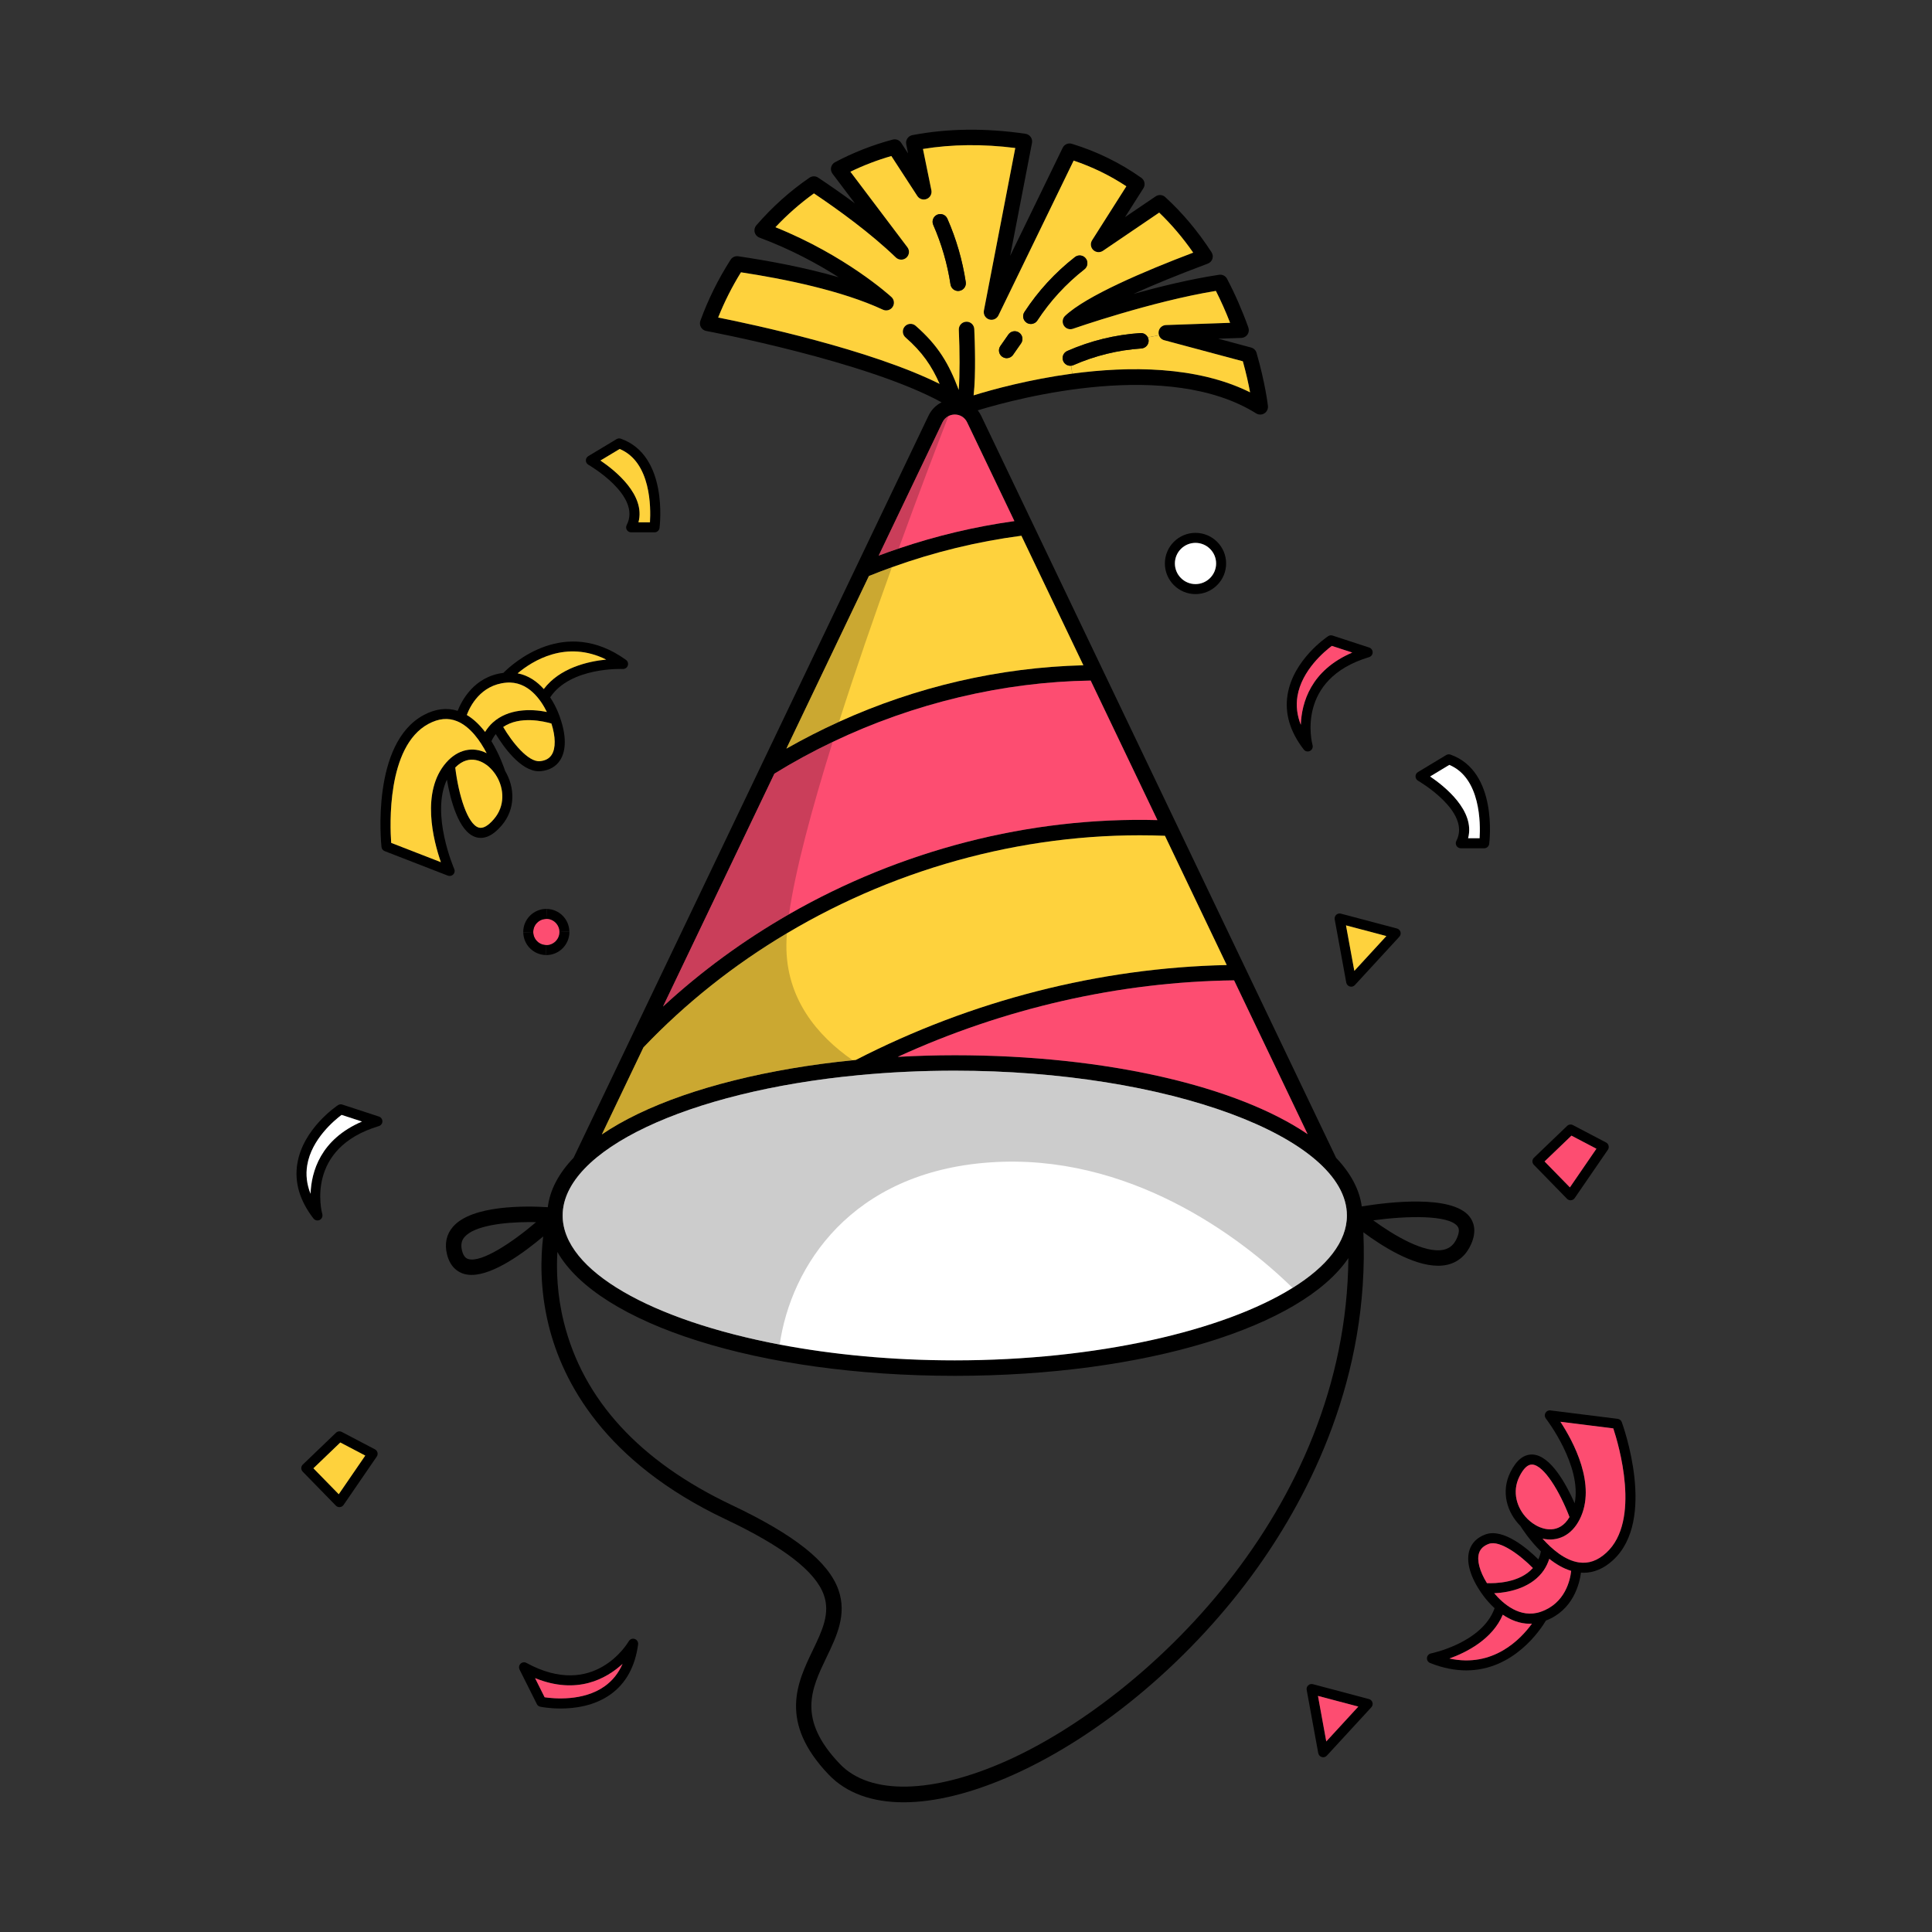 <?xml version="1.0" encoding="UTF-8"?>
<svg xmlns="http://www.w3.org/2000/svg" version="1.1" viewBox="0 0 500 500">
  <rect x="0" y="0" width="500" height="500" fill="#333333" stroke="none"/>
  <!-- Generator: Adobe Illustrator 28.7.3, SVG Export Plug-In . SVG Version: 1.2.0 Build 164)  -->
  <g>
    <g id="object">
      <g>
        <path d="M419.71,368.034c.37,1.03,9.12,25.33-2.27,35.74-2.36,2.17-4.93,3.26-7.65,3.26-.21,0-.42-.04-.63-.05-.39,2.95-2.04,9.71-9.08,12.42-1.37,2.31-8.32,12.89-20.63,12.89-2.83,0-5.94-.56-9.34-1.91-.53-.21-.86-.75-.81-1.32.05-.58.48-1.05,1.04-1.16.14-.03,13.27-2.73,16.46-11.7-1.16-1.06-2.09-2.16-2.74-3-.66-.86-1.04-1.46-1.1-1.57-2.63-3.99-3.57-7.73-2.64-10.54.61-1.86,2.04-3.24,4.13-3.99,4.67-1.69,10.98,3.79,13.69,6.47.27-.63.49-1.32.64-2.07-2.89-2.84-4.85-5.85-5.32-6.61-3.41-3.42-5.12-8.81-2.55-13.94,1.56-3.12,3.5-4.64,5.77-4.52,4.68.26,8.76,7.9,10.84,12.62,1.95-9.71-7.35-21.82-7.46-21.95-.32-.42-.36-.99-.1-1.44.26-.46.76-.72,1.29-.65l17.4,2.18c.48.06.89.38,1.06.84ZM415.69,401.864c9.09-8.31,3.18-28.12,1.83-32.2l-13.69-1.71c3.26,4.96,9.53,16.42,4.94,25.35,0,.01-.01.01-.01.01-2.06,4.02-5.65,5.77-9.56,4.88,2.41,2.7,5.79,5.63,9.44,6.16,2.51.36,4.82-.45,7.05-2.49ZM398.76,417.124c6.32-2.19,7.6-8.21,7.86-10.58-2.06-.62-3.97-1.77-5.67-3.12-.34,1.06-.79,2-1.34,2.83-.01.03-.03.05-.04.07-2.95,4.37-8.55,5.83-12.87,6,2.21,2.63,6.68,6.67,12.06,4.8ZM406.19,392.614c-2.58-6.72-6.64-13.42-9.65-13.59-1.14-.06-2.25.98-3.31,3.09-2,3.99-.66,8.21,2.02,10.91.09.06.17.14.24.23.72.69,1.54,1.27,2.41,1.71,1.27.65,5.55,2.33,8.29-2.35ZM396.47,420.194c-.19.02-.39.03-.57.03-2.68,0-5.04-1.02-6.98-2.34-2.69,6.36-9.36,9.74-13.81,11.34,11.31,2.45,18.41-4.96,21.36-9.03ZM396.71,405.804c-3.19-3.24-8.5-7.29-11.38-6.26-1.35.49-2.18,1.26-2.55,2.37-.62,1.87.15,4.76,2.04,7.8,2.04.08,8.42,0,11.89-3.91Z"/>
        <path d="M417.52,369.664c1.35,4.08,7.26,23.89-1.83,32.2-2.23,2.04-4.54,2.85-7.05,2.49-3.65-.53-7.03-3.46-9.44-6.16,3.91.89,7.5-.86,9.56-4.88,0,0,.01,0,.01-.01,4.59-8.93-1.68-20.39-4.94-25.35l13.69,1.71Z" fill="#fd4d71"/>
        <path d="M416.3,296.514c.09.36.03.74-.18,1.04l-8.59,12.51c-.21.32-.57.53-.95.56-.04,0-.08.01-.11.01-.35,0-.69-.14-.93-.39l-8.58-8.79c-.24-.25-.38-.58-.37-.93,0-.34.15-.67.4-.91l8.58-8.23c.4-.39,1-.47,1.5-.21l8.58,4.5c.33.17.57.48.65.84ZM406.29,307.294l6.86-10-6.46-3.39-6.96,6.68,6.56,6.71Z"/>
        <polygon points="413.15 297.294 406.29 307.294 399.73 300.584 406.69 293.904 413.15 297.294" fill="#fd4d71"/>
        <path d="M406.62,406.544c-.26,2.37-1.54,8.39-7.86,10.58-5.38,1.87-9.85-2.17-12.06-4.8,4.32-.17,9.92-1.63,12.87-6,.01-.02.03-.04.04-.07.55-.83,1-1.77,1.34-2.83,1.7,1.35,3.61,2.5,5.67,3.12Z" fill="#fd4d71"/>
        <path d="M396.54,379.024c3.01.17,7.07,6.87,9.65,13.59-2.74,4.68-7.02,3-8.29,2.35-.87-.44-1.69-1.02-2.41-1.71-.07-.09-.15-.17-.24-.23-2.68-2.7-4.02-6.92-2.02-10.91,1.06-2.11,2.17-3.15,3.31-3.09Z" fill="#fd4d71"/>
        <path d="M395.9,420.224c.18,0,.38-.01.57-.03-2.95,4.07-10.05,11.48-21.36,9.03,4.45-1.6,11.12-4.98,13.81-11.34,1.94,1.32,4.3,2.34,6.98,2.34Z" fill="#fd4d71"/>
        <path d="M385.33,399.544c2.88-1.03,8.19,3.02,11.38,6.26-3.47,3.91-9.85,3.99-11.89,3.91-1.89-3.04-2.66-5.93-2.04-7.8.37-1.11,1.2-1.88,2.55-2.37Z" fill="#fd4d71"/>
        <path d="M375.39,195.294c12.26,4.34,10.11,22.34,10.01,23.11-.08.64-.64,1.13-1.29,1.13h-6.06c-.45,0-.87-.24-1.11-.63-.23-.38-.25-.86-.04-1.27,3.93-7.57-9.77-15.5-9.91-15.58-.4-.23-.65-.65-.65-1.11-.01-.46.23-.89.63-1.13l7.31-4.41c.34-.2.74-.24,1.11-.11ZM382.92,216.934c.23-3.73.3-15.58-7.84-18.98l-4.97,3c3.75,2.53,11.73,8.88,9.83,15.98h2.98Z"/>
        <path d="M375.08,197.954c8.14,3.4,8.07,15.25,7.84,18.98h-2.98c1.9-7.1-6.08-13.45-9.83-15.98l4.97-3Z" fill="#fff"/>
        <path d="M380.28,314.814c1.05,1.31,1.99,3.61.48,7.1-1.24,2.88-3.38,4.75-6.18,5.4-.77.18-1.58.26-2.4.26-6.61,0-14.71-5.22-19.34-8.66,1.58,37.48-13.83,67.7-27.35,86.72-16.57,23.3-40.21,43.37-63.25,53.68-10.61,4.75-20.26,7.12-28.4,7.12s-14.79-2.38-19.36-7.15c-13.05-13.64-8.13-23.88-4.17-32.12,2.47-5.14,4.6-9.58,2.9-14.39-2.16-6.1-10.5-12.52-25.51-19.63-31.24-14.8-42.11-35.47-45.72-50.21-2.33-9.5-2.04-17.72-1.4-22.94-5.01,4.23-12.84,9.95-18.53,9.95-.68,0-1.32-.08-1.93-.25-1.56-.45-3.59-1.69-4.43-5.06-.68-2.73-.16-5.19,1.52-7.13,4.93-5.71,19.05-5.43,24.56-5.08.54-4.46,2.8-8.74,6.66-12.77l48.62-101.65v-.01l43.25-90.42c.73-1.53,1.93-2.72,3.38-3.45-19.34-10.64-60.46-18.39-60.91-18.47-.58-.11-1.08-.47-1.37-.98s-.34-1.12-.14-1.67c2-5.5,4.63-10.81,7.82-15.79.43-.66,1.2-1.01,1.98-.89,7.53,1.11,17.06,2.84,25.97,5.42-5.28-3.37-12.27-7.2-20.48-10.25-.61-.22-1.08-.74-1.24-1.37-.16-.64,0-1.32.43-1.81,4.1-4.74,8.73-8.89,13.76-12.33.67-.46,1.56-.47,2.23-.02,2.79,1.86,6.09,4.13,9.51,6.66l-5.79-7.67c-.35-.47-.49-1.07-.36-1.64s.5-1.06,1.01-1.33c4.7-2.5,9.72-4.47,14.94-5.86.84-.22,1.72.12,2.19.85l1.78,2.74-.48-2.38c-.11-.52,0-1.06.3-1.51.29-.44.76-.75,1.28-.85,9.12-1.75,18.98-1.87,29.29-.35.54.08,1.03.38,1.34.82.32.45.44,1,.34,1.54l-5.65,29.23,13.59-27.96c.43-.89,1.44-1.33,2.38-1.04,6.47,1.98,12.52,4.94,17.98,8.81.86.61,1.1,1.8.53,2.7l-4.74,7.46,7.91-5.36c.77-.52,1.79-.45,2.47.17,4.45,4.06,8.48,8.86,11.99,14.28.33.51.42,1.14.23,1.72-.19.57-.64,1.03-1.21,1.24-7.46,2.79-13.93,5.42-19.22,7.83,6.87-1.9,14.88-3.86,22.15-4.95.85-.13,1.68.29,2.07,1.04,2.08,3.96,3.94,8.21,5.52,12.62.21.6.13,1.27-.23,1.8s-.95.85-1.59.88l-5.98.2,8.51,2.29c.67.18,1.21.7,1.4,1.37,2.3,7.98,2.92,13.52,2.95,13.76.08.76-.28,1.5-.93,1.91-.32.2-.69.3-1.06.3s-.74-.1-1.06-.3c-22.68-14.16-60.99-4.15-72.05-.79.33.42.63.88.87,1.38l91.87,192.07c3.74,3.93,6.04,8.15,6.64,12.58,6.76-1.11,23.27-3.13,27.86,2.59ZM377.09,320.334c.87-2.02.29-2.74.07-3.02-2.34-2.91-12.96-2.69-21.76-1.49,5.21,3.81,13.36,8.72,18.28,7.59,1.58-.37,2.66-1.34,3.41-3.08ZM338.41,293.514l-19.03-39.8c-29.65.37-59.51,7.19-87.04,19.8,4.85-.27,9.79-.42,14.76-.42,39.46,0,73.21,8.12,91.31,20.42ZM323.52,101.534c-.38-2.06-.98-4.82-1.87-8.03l-20.34-5.45c-.67-.18-1.17-.67-1.37-1.29-.1-.27-.13-.57-.1-.87.11-.99.93-1.74,1.92-1.77l16.59-.58c-1.11-2.85-2.34-5.62-3.68-8.26-16.72,2.74-36.78,9.73-36.99,9.8-.89.32-1.88-.04-2.37-.84-.49-.81-.35-1.85.33-2.5,5.44-5.15,20.55-11.58,33.16-16.36-2.67-3.84-5.62-7.31-8.8-10.36l-14.56,9.89c-.79.53-1.84.44-2.52-.22s-.8-1.71-.29-2.51l8.87-13.97c-4.22-2.79-8.8-5.02-13.64-6.65l-19.47,40.08c-.44.9-1.48,1.34-2.43,1.02s-1.52-1.29-1.33-2.28l8.12-42.08c-8.37-1.06-16.39-.97-23.89.25l2.18,10.68c.19.94-.31,1.89-1.2,2.25-.89.37-1.92.05-2.44-.76l-6.72-10.34c-3.66,1.05-7.22,2.42-10.6,4.06l14.76,19.55c.63.84.51,2.01-.27,2.7-.78.7-1.96.67-2.72-.05-6.52-6.3-14.92-12.37-21.2-16.59-3.56,2.55-6.9,5.49-9.97,8.75,18.11,7.29,29.52,17.6,30.02,18.06.73.66.86,1.76.31,2.58-.54.82-1.61,1.12-2.5.71-10.67-4.97-25.63-7.99-36.75-9.68-2.31,3.73-4.29,7.66-5.9,11.7,8.77,1.75,39.37,8.24,57.31,17.18-2.04-4.64-4.48-8.23-8.83-12.03-.83-.73-.92-1.99-.19-2.83.73-.83,1.99-.91,2.82-.18,5.87,5.13,8.6,9.82,11.15,16.6.29-3.83.27-10.08.02-15.57-.05-1.1.81-2.03,1.91-2.08,1.12-.06,2.04.8,2.09,1.9.14,3.14.45,11.75-.17,17.15,4.82-1.49,14.32-4.11,25.53-5.62,14.64-1.96,32.19-2.03,46.02,4.84ZM348.58,314.574c0-20.31-46.47-37.48-101.48-37.48-8.47,0-16.83.39-24.86,1.16l-.1.01c-44.34,4.23-76.52,19.49-76.52,36.31,0,20.33,46.48,37.49,101.48,37.49s101.48-17.16,101.48-37.49ZM260.6,455.664c35.08-15.69,87.79-64.1,88.36-130.07-11.99,17.76-52.45,30.47-101.86,30.47-50.87,0-92.26-13.48-102.85-32.06-.28,4.78-.08,11.13,1.67,18.17,5,20.12,19.63,36.05,43.49,47.35,16.24,7.7,25,14.66,27.57,21.91,2.26,6.39-.45,12.02-3.07,17.46-3.95,8.22-7.68,15.99,3.46,27.63,7.76,8.1,23.92,7.78,43.23-.86ZM317.48,249.754l-15.99-33.45c-50.07-1.94-100.42,18.47-134.96,54.77l-10.76,22.51c2.72-1.85,5.82-3.62,9.31-5.3,14.29-6.89,34.32-11.84,56.41-13.97,29.95-15.4,63.07-23.85,95.99-24.56ZM299.54,212.244l-17.27-36.11c-28.31.42-57.3,8.94-81.85,24.09l-28.83,60.27c34.35-31.73,81.16-49.49,127.95-48.25ZM280.38,172.174l-16.04-33.52c-13.43,1.76-26.69,5.26-39.46,10.42l-21.36,44.67c23.68-13.47,50.05-20.88,76.86-21.57ZM262.53,134.864l-12.23-25.56c-.6-1.26-1.8-2.02-3.19-2.02-1.4,0-2.6.76-3.2,2.02l-16.5,34.49c11.42-4.28,23.2-7.27,35.12-8.93ZM138.74,316.294c-.55-.01-1.11-.02-1.68-.02-6.69,0-14.31.94-16.82,3.85-.52.59-1.15,1.61-.67,3.54.46,1.84,1.33,2.09,1.65,2.18,3.44.99,11.36-4.3,17.52-9.55Z"/>
        <path d="M362.44,241.184c.13.43.02.91-.29,1.24l-11.51,12.51c-.25.27-.59.42-.95.42-.12,0-.24-.02-.36-.05-.48-.14-.83-.53-.92-1.02l-2.99-16.35c-.08-.43.07-.88.39-1.18.33-.3.79-.42,1.22-.3l14.5,3.84c.44.11.78.45.91.89ZM350.5,251.264l8.29-9.01-10.45-2.77,2.16,11.78Z"/>
        <polygon points="358.79 242.254 350.5 251.264 348.34 239.484 358.79 242.254" fill="#fed23d"/>
        <path d="M354.35,167.584c.54.18.9.68.89,1.25,0,.57-.38,1.07-.92,1.23-19.02,5.71-14.82,22.08-14.63,22.78.16.6-.13,1.23-.68,1.5-.18.09-.38.14-.58.14-.39,0-.77-.18-1.02-.51-3.57-4.61-4.98-9.39-4.18-14.22,1.48-9.04,10.14-14.88,10.51-15.12.33-.22.75-.27,1.12-.15l9.49,3.1ZM349.96,168.884l-5.28-1.73c-1.78,1.33-7.79,6.27-8.9,13.03-.4,2.47-.11,4.94.87,7.4.21-5.7,2.53-14.08,13.31-18.7Z"/>
        <path d="M355.19,440.604c.13.43.02.9-.29,1.24l-11.51,12.51c-.25.27-.6.42-.95.42-.12,0-.24-.02-.36-.05-.48-.14-.83-.53-.92-1.02l-2.99-16.35c-.08-.43.06-.88.39-1.18.33-.31.79-.42,1.21-.31l14.51,3.85c.44.11.78.45.91.89ZM343.24,450.684l8.29-9.02-10.44-2.76,2.15,11.78Z"/>
        <polygon points="351.53 441.664 343.24 450.684 341.09 438.904 351.53 441.664" fill="#fd4d71"/>
        <path d="M344.68,167.154l5.28,1.73c-10.78,4.62-13.1,13-13.31,18.7-.98-2.46-1.27-4.93-.87-7.4,1.11-6.76,7.12-11.7,8.9-13.03Z" fill="#fd4d71"/>
        <path d="M319.38,253.714l19.03,39.8c-18.1-12.3-51.85-20.42-91.31-20.42-4.97,0-9.91.15-14.76.42,27.53-12.61,57.39-19.43,87.04-19.8Z" fill="#fd4d71"/>
        <path d="M321.65,93.504c.89,3.21,1.49,5.97,1.87,8.03-13.83-6.87-31.38-6.8-46.02-4.84l-.29-2.04c.2-.02.41-.08.6-.16,5.59-2.45,11.5-3.9,17.59-4.31,1.1-.08,1.94-1.03,1.86-2.13-.02-.27-.09-.51-.2-.74l2.88-.55c.2.62.7,1.11,1.37,1.29l20.34,5.45Z" fill="#fed23d"/>
        <path d="M348.575,314.571c0,6.77-5.15,13.19-14.06,18.73-17.83,11.12-50.73,18.76-87.42,18.76-16.16,0-31.58-1.48-45.31-4.09-32.99-6.27-56.17-19.04-56.17-33.4,0-16.82,32.18-32.08,76.52-36.31l.1-.01c8.03-.77,16.39-1.16,24.86-1.16,55.01,0,101.48,17.17,101.48,37.48Z" fill="#fff"/>
        <path d="M318.35,83.544l-16.59.58c-.99.03-1.81.78-1.92,1.77-.03.3,0,.6.1.87l-2.88.55c-.34-.71-1.09-1.17-1.93-1.12-6.55.44-12.92,2-18.93,4.64-1.01.44-1.47,1.62-1.03,2.63.33.75,1.07,1.2,1.84,1.2.07,0,.13,0,.2-.01l.29,2.04c-11.21,1.51-20.71,4.13-25.53,5.62.62-5.4.31-14.01.17-17.15-.05-1.1-.97-1.96-2.09-1.9-1.1.05-1.96.98-1.91,2.08.25,5.49.27,11.74-.02,15.57-2.55-6.78-5.28-11.47-11.15-16.6-.83-.73-2.09-.65-2.82.18-.73.84-.64,2.1.19,2.83,4.35,3.8,6.79,7.39,8.83,12.03-17.94-8.94-48.54-15.43-57.31-17.18,1.61-4.04,3.59-7.97,5.9-11.7,11.12,1.69,26.08,4.71,36.75,9.68.89.41,1.96.11,2.5-.71.55-.82.42-1.92-.31-2.58-.5-.46-11.91-10.77-30.02-18.06,3.07-3.26,6.41-6.2,9.97-8.75,6.28,4.22,14.68,10.29,21.2,16.59.76.72,1.94.75,2.72.05.78-.69.9-1.86.27-2.7l-14.76-19.55c3.38-1.64,6.94-3.01,10.6-4.06l6.72,10.34c.52.81,1.55,1.13,2.44.76.89-.36,1.39-1.31,1.2-2.25l-2.18-10.68c7.5-1.22,15.52-1.31,23.89-.25l-8.12,42.08c-.19.99.38,1.96,1.33,2.28s1.99-.12,2.43-1.02l19.47-40.08c4.84,1.63,9.42,3.86,13.64,6.65l-8.87,13.97c-.51.8-.39,1.85.29,2.51s1.73.75,2.52.22l14.56-9.89c3.18,3.05,6.13,6.52,8.8,10.36-12.61,4.78-27.72,11.21-33.16,16.36-.68.65-.82,1.69-.33,2.5.49.8,1.48,1.16,2.37.84.21-.07,20.27-7.06,36.99-9.8,1.34,2.64,2.57,5.41,3.68,8.26ZM280.65,69.684c.87-.68,1.02-1.94.34-2.81s-1.93-1.02-2.8-.34c-5.12,4-9.52,8.78-13.07,14.22-.61.92-.35,2.16.58,2.77.33.22.71.32,1.09.32.65,0,1.29-.32,1.67-.9,3.32-5.07,7.42-9.53,12.19-13.26ZM264.25,88.864c.63-.91.41-2.15-.5-2.78-.9-.64-2.15-.41-2.78.49l-2.08,2.98c-.63.9-.41,2.15.5,2.78.35.24.75.36,1.14.36.63,0,1.25-.3,1.64-.85l2.08-2.98ZM248.26,75.274c1.1-.16,1.85-1.18,1.68-2.27-.86-5.66-2.46-11.18-4.76-16.41-.44-1.01-1.62-1.47-2.63-1.03s-1.47,1.62-1.03,2.63c2.16,4.92,3.66,10.1,4.47,15.41.15.99,1,1.7,1.97,1.7.1,0,.2-.01.3-.03Z" fill="#fed23d"/>
        <path d="M317.475,249.751c-32.92.71-66.04,9.16-95.99,24.56-.27.03-.54.05-.81.08-21.77,2.17-41.49,7.08-55.6,13.89-3.49,1.68-6.59,3.45-9.31,5.3l10.76-22.51c10.96-11.51,23.5-21.43,37.13-29.54,29.32-17.46,63.64-26.55,97.83-25.23l15.99,33.45Z" fill="#fed23d"/>
        <path d="M309.39,137.904c4.37,0,7.93,3.55,7.93,7.92s-3.56,7.93-7.93,7.93-7.92-3.56-7.92-7.93,3.55-7.92,7.92-7.92ZM314.73,145.824c0-2.94-2.4-5.33-5.34-5.33s-5.33,2.39-5.33,5.33,2.39,5.34,5.33,5.34,5.34-2.4,5.34-5.34Z"/>
        <path d="M309.39,140.494c2.94,0,5.34,2.39,5.34,5.33s-2.4,5.34-5.34,5.34-5.33-2.4-5.33-5.34,2.39-5.33,5.33-5.33Z" fill="#fff"/>
        <path d="M299.535,212.241c-33.27-.88-66.54,7.84-95.34,24.36-11.71,6.72-22.68,14.72-32.61,23.89l28.83-60.27c4.86-3,9.9-5.74,15.08-8.21,20.94-10,44.07-15.54,66.77-15.88l17.27,36.11Z" fill="#fd4d71"/>
        <path d="M297.26,88.054c.08,1.1-.76,2.05-1.86,2.13-6.09.41-12,1.86-17.59,4.31-.19.08-.4.14-.6.16-.07.01-.13.01-.2.01-.77,0-1.51-.45-1.84-1.2-.44-1.01.02-2.19,1.03-2.63,6.01-2.64,12.38-4.2,18.93-4.64.84-.05,1.59.41,1.93,1.12.11.23.18.47.2.74Z"/>
        <path d="M280.99,66.874c.68.87.53,2.13-.34,2.81-4.77,3.73-8.87,8.19-12.19,13.26-.38.58-1.02.9-1.67.9-.38,0-.76-.1-1.09-.32-.93-.61-1.19-1.85-.58-2.77,3.55-5.44,7.95-10.22,13.07-14.22.87-.68,2.12-.53,2.8.34Z"/>
        <path d="M280.375,172.171c-21.77.56-43.25,5.55-63.23,14.62-4.63,2.1-9.18,4.42-13.63,6.95l21.36-44.67c1.97-.8,3.96-1.55,5.95-2.27,10.92-3.93,22.15-6.66,33.51-8.15l16.04,33.52Z" fill="#fed23d"/>
        <path d="M263.75,86.084c.91.63,1.13,1.87.5,2.78l-2.08,2.98c-.39.55-1.01.85-1.64.85-.39,0-.79-.12-1.14-.36-.91-.63-1.13-1.88-.5-2.78l2.08-2.98c.63-.9,1.88-1.13,2.78-.49Z"/>
        <path d="M262.525,134.861c-10.13,1.41-20.16,3.78-29.95,7.1-1.73.57-3.46,1.19-5.17,1.83l16.5-34.49c.35-.73.89-1.28,1.56-1.62.49-.26,1.05-.4,1.64-.4,1.39,0,2.59.76,3.19,2.02l12.23,25.56Z" fill="#fd4d71"/>
        <path d="M249.94,73.004c.17,1.09-.58,2.11-1.68,2.27-.1.02-.2.03-.3.03-.97,0-1.82-.71-1.97-1.7-.81-5.31-2.31-10.49-4.47-15.41-.44-1.01.02-2.19,1.03-2.63s2.19.02,2.63,1.03c2.3,5.23,3.9,10.75,4.76,16.41Z"/>
        <path d="M160.67,113.534c12.26,4.34,10.11,22.33,10.01,23.1-.08.65-.63,1.13-1.28,1.13h-6.06c-.46,0-.88-.23-1.11-.62-.24-.39-.25-.87-.04-1.27,3.94-7.59-9.77-15.51-9.91-15.59-.4-.23-.65-.65-.66-1.11,0-.46.24-.89.63-1.13l7.32-4.4c.33-.2.74-.24,1.1-.11ZM168.21,135.174c.23-3.74.3-15.58-7.84-18.98l-4.98,2.99c3.75,2.53,11.74,8.88,9.84,15.99h2.98Z"/>
        <path d="M160.37,116.194c8.14,3.4,8.07,15.24,7.84,18.98h-2.98c1.9-7.11-6.09-13.46-9.84-15.99l4.98-2.99Z" fill="#fed23d"/>
        <path d="M164.27,424.164c.58.2.95.78.87,1.4-.77,5.78-3.18,10.14-7.18,12.98-4.16,2.95-9.18,3.62-12.88,3.62-2.95,0-5.07-.43-5.26-.47-.39-.08-.72-.33-.89-.69l-4.47-8.92c-.25-.51-.15-1.12.26-1.52.41-.39,1.02-.47,1.52-.2,17.44,9.5,26.12-5,26.49-5.62.31-.54.95-.78,1.54-.58ZM156.47,436.414c2.04-1.45,3.59-3.39,4.65-5.81-4.19,3.85-11.78,8.1-22.65,3.69l2.48,4.96c2.2.33,9.94,1.13,15.52-2.84Z"/>
        <path d="M162.01,170.784c.46.34.65.94.46,1.48-.19.55-.72.89-1.29.87-.14-.01-13.52-.58-18.8,7.34,1.74,2.64,2.53,5.13,2.6,5.36v.01c1.58,4.51,1.58,8.37,0,10.86-1.05,1.66-2.78,2.65-4.99,2.87-.17.02-.34.03-.51.03-4.75,0-9.27-6.49-11.18-9.63-.42.53-.8,1.15-1.12,1.84,2.1,3.46,3.27,6.86,3.55,7.71,2.47,4.15,2.81,9.79-.93,14.14-2.27,2.65-4.53,3.65-6.69,2.98-4.48-1.39-6.57-9.8-7.45-14.88-4.25,8.95,1.83,22.96,1.89,23.11.22.48.12,1.04-.24,1.42-.25.26-.6.4-.94.4-.16,0-.32-.03-.47-.08l-16.35-6.35c-.46-.18-.77-.59-.82-1.07-.12-1.09-2.69-26.79,10.89-34.12,3.04-1.64,6-2,8.82-1.11,1.1-2.77,4.35-8.91,11.83-9.82,2.32-2.34,15.88-14.79,31.74-3.36ZM140.73,178.324c4.16-5.51,11.44-7.16,16.15-7.63-10.38-5.14-19.07.33-22.92,3.56,2.87.55,5.1,2.19,6.77,4.07ZM142.79,195.314c1.06-1.67,1.01-4.65-.08-8.06-1.96-.58-8.17-2.05-12.48.89,2.3,3.93,6.48,9.15,9.51,8.85,1.42-.14,2.42-.69,3.05-1.68ZM127.58,186.954c3.92-3.52,9.71-3.58,13.95-2.69-1.52-3.09-4.85-8.09-10.53-7.59-6.62.58-9.36,6.13-10.19,8.36,1.84,1.09,3.41,2.67,4.73,4.39.58-.94,1.24-1.75,1.98-2.42.02-.02.04-.03.06-.05ZM127.83,211.974c2.91-3.39,2.64-7.8.71-11.07-.08-.09-.14-.18-.18-.29-.54-.84-1.19-1.6-1.92-2.24-1.09-.94-4.82-3.61-8.62.26.86,7.14,3.17,14.64,6.05,15.53,1.1.34,2.43-.4,3.96-2.19ZM125.95,194.924c-1.67-3.2-4.23-6.86-7.65-8.27-2.34-.96-4.78-.73-7.44.7-10.84,5.85-9.93,26.5-9.62,30.78l12.86,5c-1.95-5.61-5.24-18.25,1.39-25.8l.01-.01c2.98-3.38,6.89-4.22,10.45-2.4Z"/>
        <path d="M161.12,430.604c-1.06,2.42-2.61,4.36-4.65,5.81-5.58,3.97-13.32,3.17-15.52,2.84l-2.48-4.96c10.87,4.41,18.46.16,22.65-3.69Z" fill="#fd4d71"/>
        <path d="M156.88,170.694c-4.71.47-11.99,2.12-16.15,7.63-1.67-1.88-3.9-3.52-6.77-4.07,3.85-3.23,12.54-8.7,22.92-3.56Z" fill="#fed23d"/>
        <path d="M147.35,241.064c.01.04.01.09.01.13,0,3.3-2.68,5.98-5.97,5.98-.04,0-.09,0-.13-.01l.13-2.58c1.86,0,3.38-1.52,3.38-3.39l2.58-.13Z"/>
        <path d="M147.35,241.064l-2.58.13c0-1.86-1.52-3.38-3.38-3.38l.13-2.58c3.19.06,5.77,2.64,5.83,5.83Z"/>
        <path d="M141.39,237.814c1.86,0,3.38,1.52,3.38,3.38,0,1.87-1.52,3.39-3.38,3.39-1.87,0-3.39-1.52-3.39-3.39,0-1.86,1.52-3.38,3.39-3.38Z" fill="#fd4d71"/>
        <path d="M142.71,187.254c1.09,3.41,1.14,6.39.08,8.06-.63.99-1.63,1.54-3.05,1.68-3.03.3-7.21-4.92-9.51-8.85,4.31-2.94,10.52-1.47,12.48-.89Z" fill="#fed23d"/>
        <path d="M141.52,235.234l-.13,2.58c-1.87,0-3.39,1.52-3.39,3.38l-2.58.13c-.01-.04-.01-.09-.01-.13,0-3.29,2.68-5.97,5.98-5.97.04,0,.09,0,.13.01Z"/>
        <path d="M141.39,244.584l-.13,2.58c-3.2-.06-5.78-2.64-5.84-5.84l2.58-.13c0,1.87,1.52,3.39,3.39,3.39Z"/>
        <path d="M141.53,184.264c-4.24-.89-10.03-.83-13.95,2.69-.02.02-.04.03-.06.05-.74.67-1.4,1.48-1.98,2.42-1.32-1.72-2.89-3.3-4.73-4.39.83-2.23,3.57-7.78,10.19-8.36,5.68-.5,9.01,4.5,10.53,7.59Z" fill="#fed23d"/>
        <path d="M128.54,200.904c1.93,3.27,2.2,7.68-.71,11.07-1.53,1.79-2.86,2.53-3.96,2.19-2.88-.89-5.19-8.39-6.05-15.53,3.8-3.87,7.53-1.2,8.62-.26.73.64,1.38,1.4,1.92,2.24.04.11.1.2.18.29Z" fill="#fed23d"/>
        <path d="M118.3,186.654c3.42,1.41,5.98,5.07,7.65,8.27-3.56-1.82-7.47-.98-10.45,2.4l-.01.01c-6.63,7.55-3.34,20.19-1.39,25.8l-12.86-5c-.31-4.28-1.22-24.93,9.62-30.78,2.66-1.43,5.1-1.66,7.44-.7Z" fill="#fed23d"/>
        <path d="M98.07,288.964c.54.18.9.68.9,1.25-.01.56-.39,1.06-.93,1.22-19.08,5.73-14.82,22.09-14.63,22.78.16.6-.12,1.23-.67,1.51-.19.09-.39.13-.58.13-.39,0-.78-.17-1.03-.5-3.57-4.61-4.98-9.4-4.18-14.23,1.49-9.04,10.15-14.87,10.52-15.11.33-.22.74-.28,1.12-.15l9.48,3.1ZM93.68,290.254l-5.28-1.72c-1.78,1.33-7.79,6.27-8.89,13.03-.41,2.46-.12,4.94.86,7.39.21-5.69,2.53-14.07,13.31-18.7Z"/>
        <path d="M97.69,375.924c.09.36.02.74-.19,1.04l-8.58,12.51c-.22.32-.57.53-.96.56-.04,0-.07.01-.11.01-.35,0-.68-.14-.93-.39l-8.58-8.79c-.24-.25-.37-.58-.37-.93.01-.34.15-.67.4-.91l8.58-8.23c.4-.39,1.01-.47,1.5-.21l8.58,4.5c.33.17.57.48.66.84ZM87.67,386.704l6.86-10-6.46-3.39-6.96,6.68,6.56,6.71Z"/>
        <polygon points="94.53 376.704 87.67 386.704 81.11 379.994 88.07 373.314 94.53 376.704" fill="#fed23d"/>
        <path d="M88.4,288.534l5.28,1.72c-10.78,4.63-13.1,13.01-13.31,18.7-.98-2.45-1.27-4.93-.86-7.39,1.1-6.76,7.11-11.7,8.89-13.03Z" fill="#fff"/>
        <path d="M220.675,274.391c-21.77,2.17-41.49,7.08-55.6,13.89-3.49,1.68-6.59,3.45-9.31,5.3l10.76-22.51c10.96-11.51,23.5-21.43,37.13-29.54-.09,1.08-.13,2.1-.14,3.05-.09,13.85,7.95,23.41,17.16,29.81Z" opacity=".2"/>
        <path d="M204.195,236.601c-11.71,6.72-22.68,14.72-32.61,23.89l28.83-60.27c4.86-3,9.9-5.74,15.08-8.21-5.35,17.13-9.68,33.21-11.3,44.59Z" opacity=".2"/>
        <path d="M224.875,149.071c1.97-.8,3.96-1.55,5.95-2.27-4.54,12.59-9.37,26.49-13.68,39.99-4.63,2.1-9.18,4.42-13.63,6.95l21.36-44.67Z" opacity=".2"/>
        <path d="M245.465,107.681c-2.81,7.23-7.57,19.65-12.89,34.28-1.73.57-3.46,1.19-5.17,1.83l16.5-34.49c.35-.73.89-1.28,1.56-1.62Z" opacity=".2"/>
        <path d="M348.575,314.571c0,6.77-5.15,13.19-14.06,18.73-13.52-13.24-42.46-35-78.37-32.47-35.87,2.53-51.45,26.84-54.36,47.14-32.99-6.27-56.17-19.04-56.17-33.4,0-16.82,32.18-32.08,76.52-36.31l.1-.01c8.03-.77,16.39-1.16,24.86-1.16,55.01,0,101.48,17.17,101.48,37.48Z" opacity=".2"/>
      </g>
    </g>
  </g>
</svg>